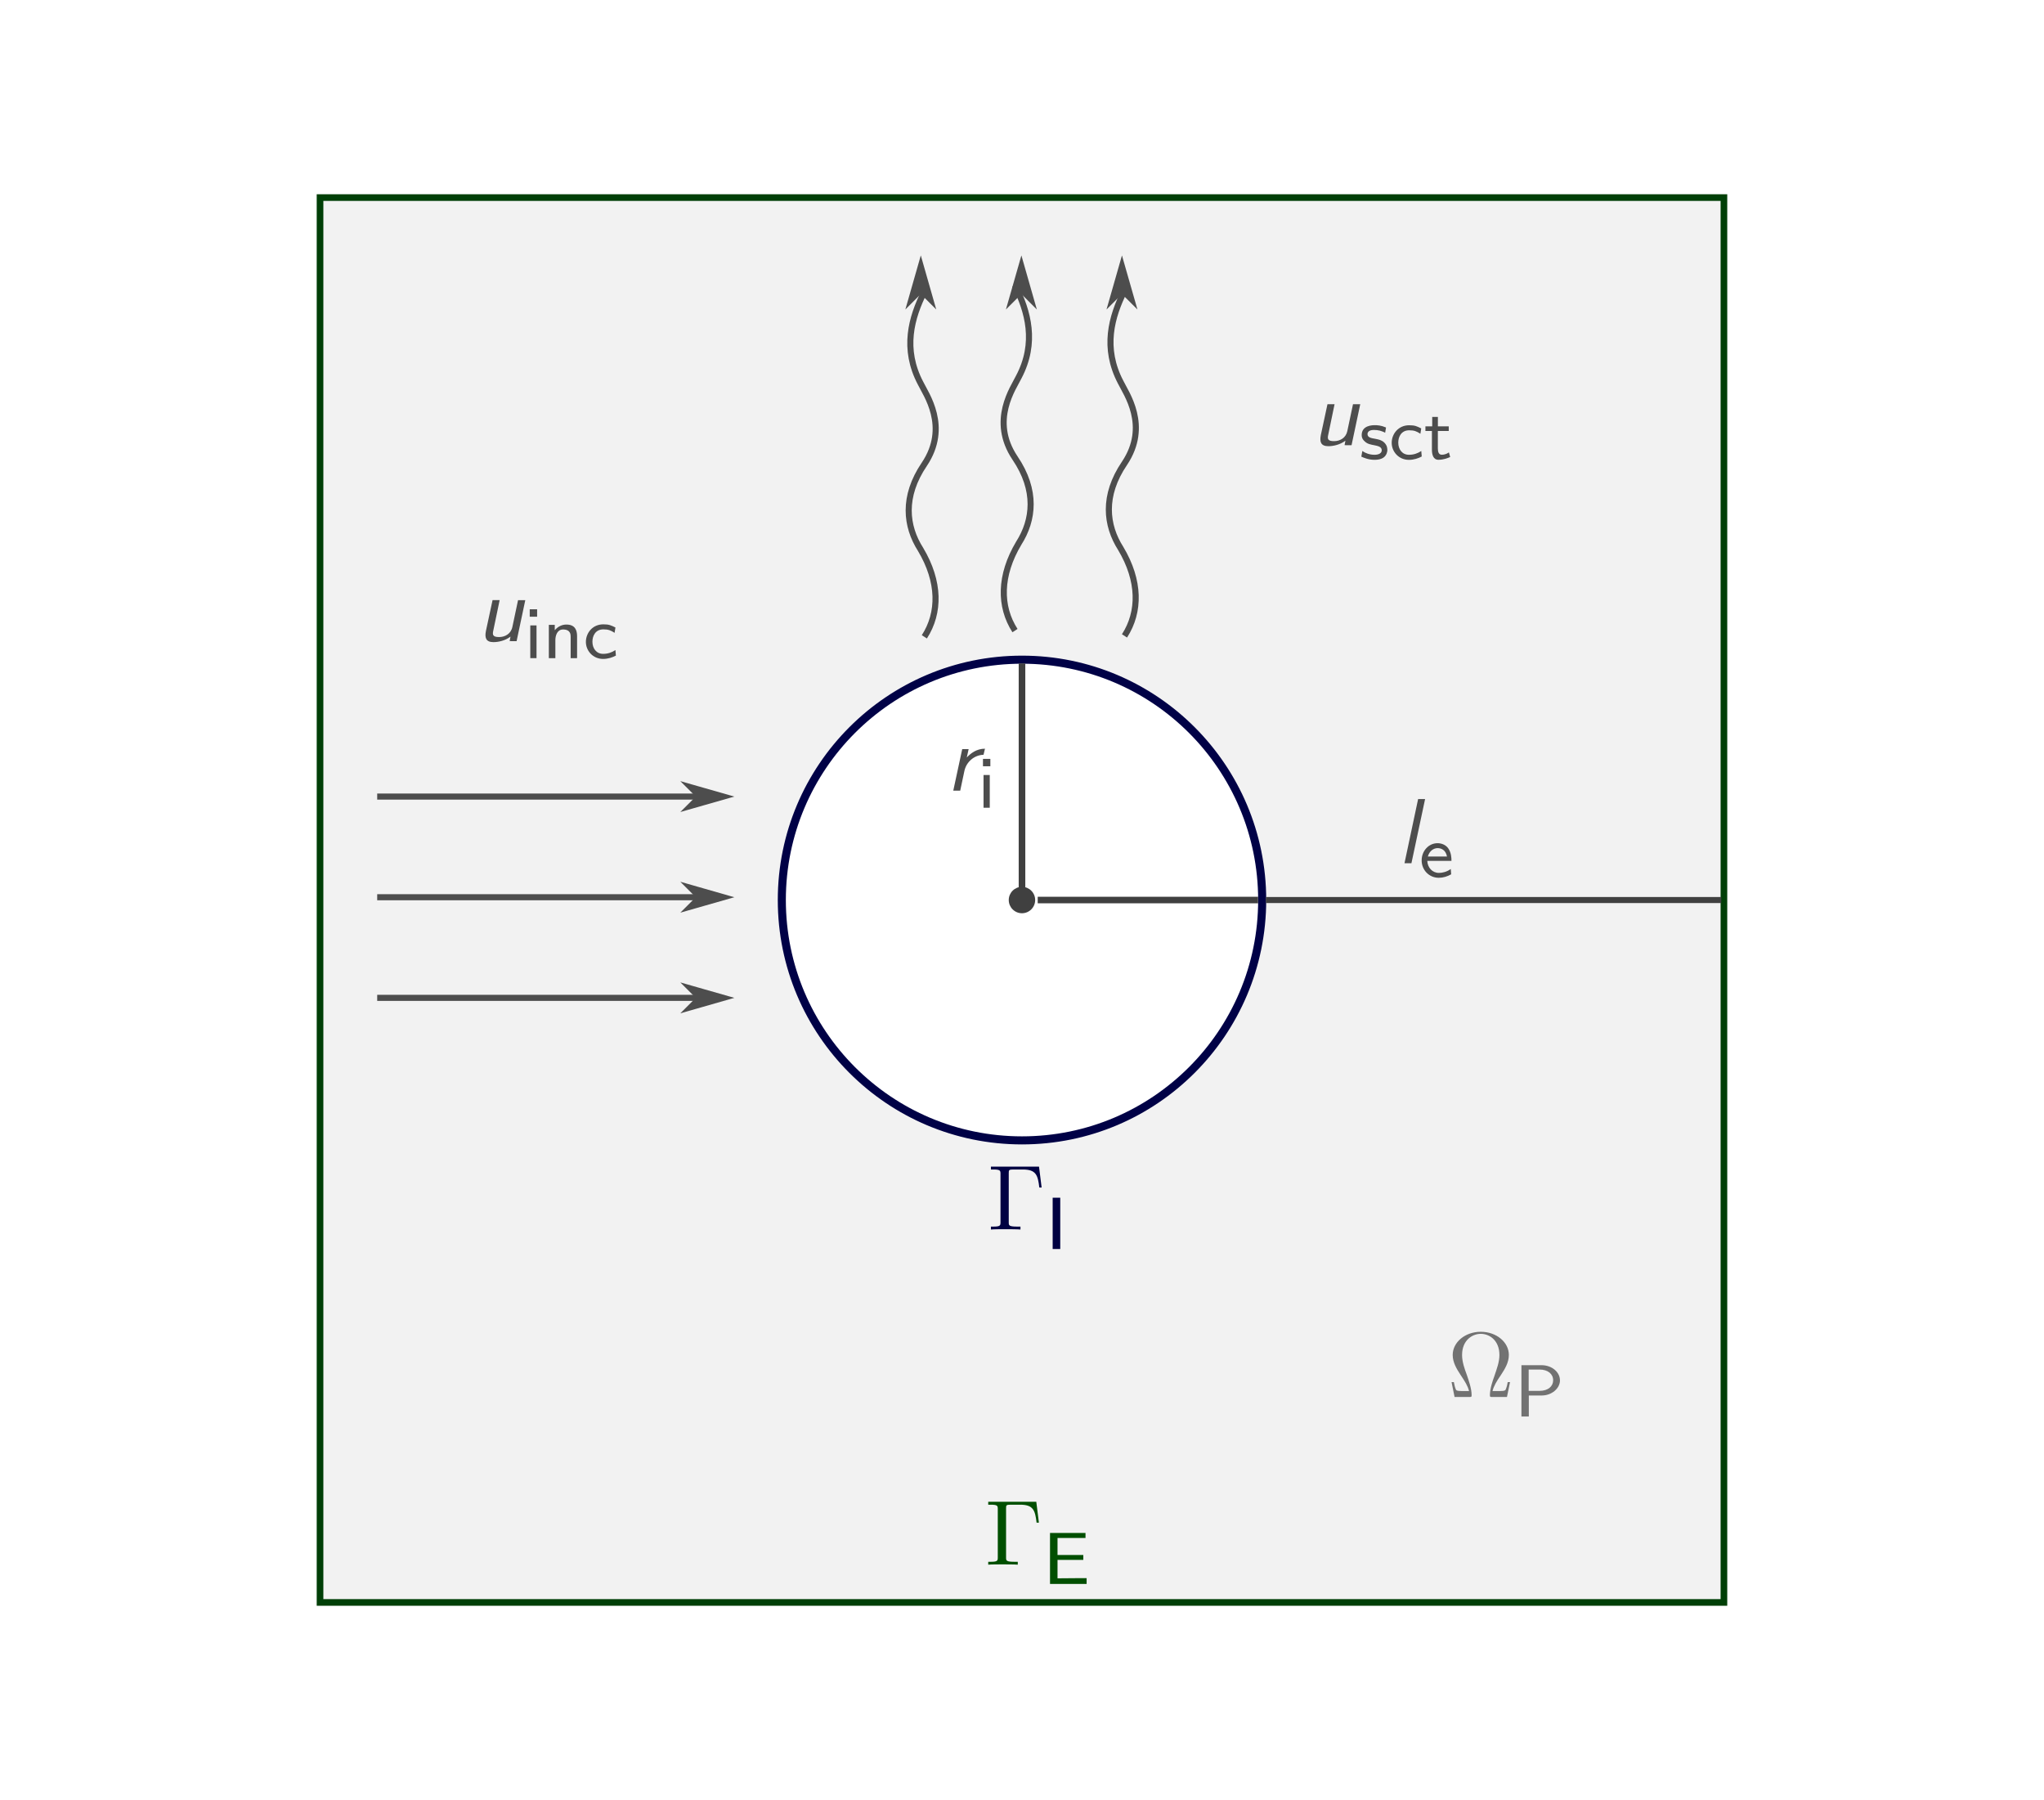 <?xml version="1.0" encoding="UTF-8" standalone="no"?>
<!-- Created with Inkscape (http://www.inkscape.org/) -->

<svg
   width="54.78mm"
   height="48.23mm"
   viewBox="0 0 54.78 48.23"
   version="1.1"
   id="svg5"
   inkscape:version="1.2.2 (732a01da63, 2022-12-09)"
   sodipodi:docname="Schematic_2D.svg"
   xmlns:inkscape="http://www.inkscape.org/namespaces/inkscape"
   xmlns:sodipodi="http://sodipodi.sourceforge.net/DTD/sodipodi-0.dtd"
   xmlns="http://www.w3.org/2000/svg"
   xmlns:svg="http://www.w3.org/2000/svg">
  <sodipodi:namedview
     id="namedview7"
     pagecolor="#ffffff"
     bordercolor="#000000"
     borderopacity="0.25"
     inkscape:showpageshadow="2"
     inkscape:pageopacity="0.0"
     inkscape:pagecheckerboard="0"
     inkscape:deskcolor="#d1d1d1"
     inkscape:document-units="mm"
     showgrid="false"
     inkscape:zoom="4.1978412"
     inkscape:cx="98.145685"
     inkscape:cy="95.167964"
     inkscape:window-width="2400"
     inkscape:window-height="1261"
     inkscape:window-x="-9"
     inkscape:window-y="-8"
     inkscape:window-maximized="1"
     inkscape:current-layer="layer1" />
  <defs
     id="defs2" />
  <g
     inkscape:label="Capa 1"
     inkscape:groupmode="layer"
     id="layer1"
     transform="translate(-26.776,-11.607)">
    <rect
       x="26.776"
       y="11.607"
       width="54.78"
       height="48.23"
       id="rect319"
       fill="#ffffff"
       style="stroke-width:0.248" />
    <path
       d="M 35.353,16.901 H 72.978 V 54.542 H 35.353 Z"
       id="path321"
       stroke="#003f07"
       stroke-width="0.178"
       fill="#f2f2f2" />
    <path
       d="m 60.603,35.722 c 0,3.557 -2.881,6.44 -6.437,6.44 -3.555,0 -6.437,-2.883 -6.437,-6.44 0,-3.556 2.882,-6.44 6.437,-6.44 3.556,0 6.437,2.884 6.437,6.44 z"
       id="path323"
       stroke="#000146"
       stroke-width="0.216"
       fill="#ffffff" />
    <path
       d="m 53.135,31.83 0.039,-0.163 c -0.225,0 -0.384,0.124 -0.488,0.236 l 0.05,-0.225 h -0.172 l -0.24,1.114 h 0.186 l 0.113,-0.532 c 0.054,-0.244 0.267,-0.423 0.512,-0.43 z"
       id="path325"
       fill="#4d4d4d"
       style="stroke-width:0.248" />
    <path
       d="m 53.302,33.249 v -0.877 h -0.167 v 0.877 z m 0.016,-1.111 v -0.198 h -0.198 v 0.198 z"
       id="path327"
       fill="#4d4d4d"
       style="stroke-width:0.248" />
    <path
       d="m 54.519,35.722 c 0,0.195 -0.159,0.354 -0.354,0.354 -0.195,0 -0.354,-0.159 -0.354,-0.354 0,-0.195 0.159,-0.354 0.354,-0.354 0.195,0 0.354,0.159 0.354,0.354 z"
       id="path329"
       fill="#404040"
       style="stroke-width:0.248" />
    <path
       d="m 36.885,32.95 h 9.25"
       id="path331"
       stroke="#4d4d4d"
       stroke-width="0.163"
       fill="none" />
    <path
       d="m 51.549,28.67 c 0.417,-0.646 0.415,-1.478 -0.102,-2.344 -0.393,-0.618 -0.488,-1.411 0.102,-2.281 0.674,-1.005 0.037,-1.881 -0.102,-2.171 -0.484,-0.92 -0.248,-1.754 0.102,-2.454"
       id="path331-4"
       stroke="#4d4d4d"
       stroke-width="0.163"
       fill="none"
       sodipodi:nodetypes="ccccc" />
    <path
       d="m 56.913,28.645 c 0.417,-0.646 0.415,-1.478 -0.102,-2.344 -0.393,-0.618 -0.488,-1.411 0.102,-2.281 0.674,-1.005 0.037,-1.881 -0.102,-2.171 -0.484,-0.92 -0.248,-1.754 0.102,-2.454"
       id="path331-4-4"
       stroke="#4d4d4d"
       stroke-width="0.163"
       fill="none"
       sodipodi:nodetypes="ccccc" />
    <path
       d="m 53.978,28.503 c -0.417,-0.646 -0.415,-1.478 0.102,-2.344 0.393,-0.618 0.488,-1.411 -0.102,-2.281 -0.674,-1.005 -0.037,-1.881 0.102,-2.171 0.484,-0.92 0.248,-1.754 -0.102,-2.454"
       id="path331-4-5"
       stroke="#4d4d4d"
       stroke-width="0.163"
       fill="none"
       sodipodi:nodetypes="ccccc" />
    <path
       d="m 45.484,32.95 -0.326,0.326 1.141,-0.326 -1.141,-0.326 z"
       id="path333"
       stroke="#4d4d4d"
       stroke-width="0.087"
       fill="#4d4d4d"
       fill-rule="evenodd" />
    <path
       d="m 36.885,35.647 h 9.25"
       id="path335"
       stroke="#4d4d4d"
       stroke-width="0.163"
       fill="none" />
    <path
       d="m 45.484,35.647 -0.326,0.326 1.141,-0.326 -1.141,-0.327 z"
       id="path337"
       stroke="#4d4d4d"
       stroke-width="0.087"
       fill="#4d4d4d"
       fill-rule="evenodd" />
    <path
       d="m 36.885,38.343 h 9.25"
       id="path339"
       stroke="#4d4d4d"
       stroke-width="0.163"
       fill="none" />
    <path
       d="m 45.484,38.343 -0.326,0.327 1.141,-0.327 -1.141,-0.326 z"
       id="path341"
       stroke="#4d4d4d"
       stroke-width="0.087"
       fill="#4d4d4d"
       fill-rule="evenodd" />
    <path
       d="m 51.454,19.424 0.326,0.326 -0.326,-1.141 -0.326,1.141 z"
       id="path345"
       stroke="#4d4d4d"
       stroke-width="0.087"
       fill="#4d4d4d"
       fill-rule="evenodd" />
    <path
       d="m 54.15,19.424 0.326,0.326 -0.326,-1.141 -0.327,1.141 z"
       id="path349"
       stroke="#4d4d4d"
       stroke-width="0.087"
       fill="#4d4d4d"
       fill-rule="evenodd" />
    <path
       d="m 56.845,19.424 0.327,0.326 -0.327,-1.141 -0.326,1.141 z"
       id="path353"
       stroke="#4d4d4d"
       stroke-width="0.087"
       fill="#4d4d4d"
       fill-rule="evenodd" />
    <path
       d="m 40.621,28.786 0.233,-1.099 H 40.66 L 40.508,28.405 c -0.039,0.186 -0.198,0.271 -0.357,0.271 -0.174,0 -0.178,-0.066 -0.155,-0.171 l 0.171,-0.819 h -0.19 l -0.178,0.827 c -0.035,0.178 -0.004,0.299 0.202,0.299 0.132,0 0.314,-0.039 0.457,-0.148 l -0.023,0.121 z"
       id="path355"
       fill="#4d4d4d"
       style="stroke-width:0.248" />
    <path
       d="m 41.155,29.241 v -0.877 h -0.167 v 0.877 z m 0.016,-1.11 v -0.199 h -0.198 v 0.199 z"
       id="path357"
       fill="#4d4d4d"
       style="stroke-width:0.248" />
    <path
       d="m 42.242,29.241 v -0.586 c 0,-0.155 -0.047,-0.314 -0.287,-0.314 -0.112,0 -0.221,0.047 -0.311,0.151 v -0.143 h -0.159 v 0.893 h 0.175 v -0.481 c 0,-0.133 0.054,-0.288 0.205,-0.288 0.205,0 0.205,0.14 0.205,0.198 v 0.571 z"
       id="path359"
       fill="#4d4d4d"
       style="stroke-width:0.248" />
    <path
       d="m 43.282,29.172 -0.012,-0.147 c -0.102,0.066 -0.206,0.101 -0.33,0.101 -0.182,0 -0.287,-0.147 -0.287,-0.326 0,-0.152 0.078,-0.33 0.295,-0.33 0.132,0 0.198,0.027 0.299,0.093 l 0.023,-0.143 c -0.117,-0.058 -0.172,-0.085 -0.323,-0.085 -0.299,0 -0.469,0.24 -0.469,0.47 0,0.24 0.19,0.457 0.461,0.457 0.136,0 0.257,-0.043 0.342,-0.089 z"
       id="path361"
       fill="#4d4d4d"
       style="stroke-width:0.248" />
    <path
       d="m 62.998,23.536 0.233,-1.098 h -0.194 l -0.152,0.718 c -0.039,0.186 -0.197,0.271 -0.357,0.271 -0.174,0 -0.178,-0.066 -0.155,-0.171 l 0.17,-0.819 h -0.19 l -0.178,0.827 c -0.035,0.178 -0.004,0.298 0.202,0.298 0.132,0 0.314,-0.039 0.457,-0.147 l -0.023,0.12 z"
       id="path363"
       fill="#4d4d4d"
       style="stroke-width:0.248" />
    <path
       d="m 63.956,23.651 c 0,-0.035 -0.004,-0.112 -0.085,-0.19 -0.074,-0.066 -0.143,-0.078 -0.24,-0.097 -0.116,-0.019 -0.205,-0.039 -0.205,-0.125 0,-0.112 0.143,-0.112 0.174,-0.112 0.113,0 0.198,0.023 0.299,0.074 l 0.023,-0.14 c -0.136,-0.058 -0.232,-0.062 -0.302,-0.062 -0.051,0 -0.35,0 -0.35,0.264 0,0.094 0.05,0.144 0.079,0.168 0.07,0.07 0.151,0.085 0.256,0.105 0.093,0.019 0.202,0.039 0.202,0.132 0,0.124 -0.167,0.124 -0.194,0.124 -0.128,0 -0.244,-0.043 -0.326,-0.101 l -0.027,0.151 c 0.071,0.031 0.191,0.085 0.354,0.085 0.089,0 0.174,-0.012 0.248,-0.066 0.074,-0.058 0.097,-0.143 0.097,-0.209 z"
       id="path365"
       fill="#4d4d4d"
       style="stroke-width:0.248" />
    <path
       d="m 64.879,23.838 -0.012,-0.147 c -0.101,0.066 -0.206,0.101 -0.33,0.101 -0.182,0 -0.287,-0.147 -0.287,-0.326 0,-0.151 0.077,-0.33 0.294,-0.33 0.132,0 0.199,0.027 0.299,0.093 l 0.023,-0.143 c -0.116,-0.058 -0.171,-0.085 -0.323,-0.085 -0.298,0 -0.469,0.24 -0.469,0.47 0,0.24 0.19,0.457 0.461,0.457 0.136,0 0.257,-0.043 0.342,-0.089 z"
       id="path367"
       fill="#4d4d4d"
       style="stroke-width:0.248" />
    <path
       d="m 65.642,23.853 -0.035,-0.124 c -0.066,0.047 -0.137,0.062 -0.191,0.062 -0.085,0 -0.105,-0.081 -0.105,-0.171 v -0.466 h 0.292 V 23.03 H 65.312 V 22.778 H 65.16 v 0.252 h -0.182 v 0.124 h 0.174 v 0.501 c 0,0.132 0.035,0.271 0.174,0.271 0.143,0 0.253,-0.047 0.315,-0.074 z"
       id="path369"
       fill="#4d4d4d"
       style="stroke-width:0.248" />
    <path
       d="m 67.246,48.638 h -0.062 c -0.012,0.062 -0.023,0.12 -0.047,0.178 -0.012,0.039 -0.019,0.062 -0.163,0.062 h -0.198 c 0.035,-0.139 0.109,-0.26 0.221,-0.423 0.116,-0.175 0.217,-0.346 0.217,-0.544 0,-0.342 -0.333,-0.621 -0.752,-0.621 -0.424,0 -0.753,0.283 -0.753,0.621 0,0.198 0.101,0.368 0.217,0.544 0.109,0.163 0.186,0.283 0.221,0.423 H 65.95 c -0.143,0 -0.151,-0.023 -0.163,-0.058 -0.023,-0.058 -0.035,-0.12 -0.047,-0.182 h -0.062 l 0.081,0.399 h 0.395 c 0.054,0 0.062,0 0.062,-0.05 0,-0.174 -0.077,-0.391 -0.132,-0.552 -0.054,-0.143 -0.124,-0.337 -0.124,-0.523 0,-0.396 0.275,-0.567 0.501,-0.567 0.237,0 0.5,0.178 0.5,0.567 0,0.186 -0.07,0.372 -0.139,0.575 -0.039,0.105 -0.116,0.329 -0.116,0.5 0,0.05 0.008,0.05 0.062,0.05 h 0.395 z"
       id="path371"
       fill="#727272"
       style="stroke-width:0.248" />
    <path
       d="m 68.583,48.589 c 0,-0.213 -0.209,-0.404 -0.496,-0.404 h -0.536 v 1.375 h 0.198 v -0.563 h 0.35 c 0.256,0 0.485,-0.183 0.485,-0.408 z m -0.182,0 c 0,0.159 -0.132,0.284 -0.364,0.284 h -0.292 v -0.571 h 0.292 c 0.225,0 0.364,0.12 0.364,0.287 z"
       id="path373"
       fill="#727272"
       style="stroke-width:0.248" />
    <path
       d="m 54.549,51.845 h -1.288 v 0.078 h 0.058 c 0.19,0 0.198,0.027 0.198,0.117 v 1.297 c 0,0.089 -0.008,0.116 -0.198,0.116 h -0.058 v 0.077 c 0.085,-0.008 0.279,-0.008 0.376,-0.008 0.102,0 0.327,0 0.416,0.008 v -0.077 h -0.081 c -0.233,0 -0.233,-0.031 -0.233,-0.116 v -1.316 c 0,-0.082 0.004,-0.098 0.12,-0.098 h 0.256 c 0.353,0 0.403,0.148 0.442,0.482 h 0.062 z"
       id="path375"
       fill="#004f00"
       style="stroke-width:0.248" />
    <path
       d="m 55.898,54.046 v -0.155 h -0.178 l -0.501,0.004 h -0.101 v -0.493 h 0.691 V 53.27 h -0.691 v -0.455 h 0.287 c 0.028,0 0.051,0 0.075,0 h 0.388 v -0.135 h -0.951 v 1.366 z"
       id="path377"
       fill="#004f00"
       style="stroke-width:0.248" />
    <path
       d="m 54.622,42.865 h -1.289 v 0.077 h 0.059 c 0.19,0 0.198,0.027 0.198,0.116 v 1.297 c 0,0.09 -0.008,0.117 -0.198,0.117 h -0.059 v 0.078 c 0.086,-0.008 0.28,-0.008 0.377,-0.008 0.101,0 0.326,0 0.415,0.008 v -0.078 h -0.081 c -0.233,0 -0.233,-0.031 -0.233,-0.117 v -1.316 c 0,-0.081 0.004,-0.097 0.12,-0.097 h 0.256 c 0.354,0 0.404,0.148 0.443,0.482 h 0.062 z"
       id="path379"
       fill="#000142"
       style="stroke-width:0.248" />
    <path
       d="m 54.988,43.698 h 0.203 v 1.374 h -0.203 z"
       id="path381"
       fill="#000142"
       style="stroke-width:0.248" />
    <path
       d="m 54.587,35.722 h 5.907"
       id="path383"
       stroke="#404040"
       stroke-width="0.175"
       fill="none" />
    <path
       d="M 54.166,35.457 V 29.383"
       id="path385"
       stroke="#404040"
       stroke-width="0.177"
       fill="none" />
    <path
       d="M 60.703,35.722 H 72.906"
       id="path387"
       stroke="#404040"
       stroke-width="0.162"
       fill="none" />
    <path
       d="M 64.603,34.736 64.969,33.017 H 64.782 L 64.417,34.736 Z"
       id="path389"
       fill="#4d4d4d"
       style="stroke-width:0.248" />
    <path
       d="m 65.676,34.673 c 0,-0.089 -0.008,-0.222 -0.085,-0.334 -0.07,-0.101 -0.19,-0.14 -0.287,-0.14 -0.241,0 -0.427,0.209 -0.427,0.462 0,0.256 0.199,0.465 0.458,0.465 0.116,0 0.232,-0.035 0.333,-0.093 L 65.657,34.89 c -0.108,0.081 -0.232,0.105 -0.318,0.105 -0.174,0 -0.303,-0.14 -0.311,-0.322 z m -0.12,-0.117 h -0.513 c 0.044,-0.159 0.164,-0.225 0.261,-0.225 0.085,0 0.217,0.039 0.252,0.225 z"
       id="path391"
       fill="#4d4d4d"
       style="stroke-width:0.248" />
  </g>
</svg>
